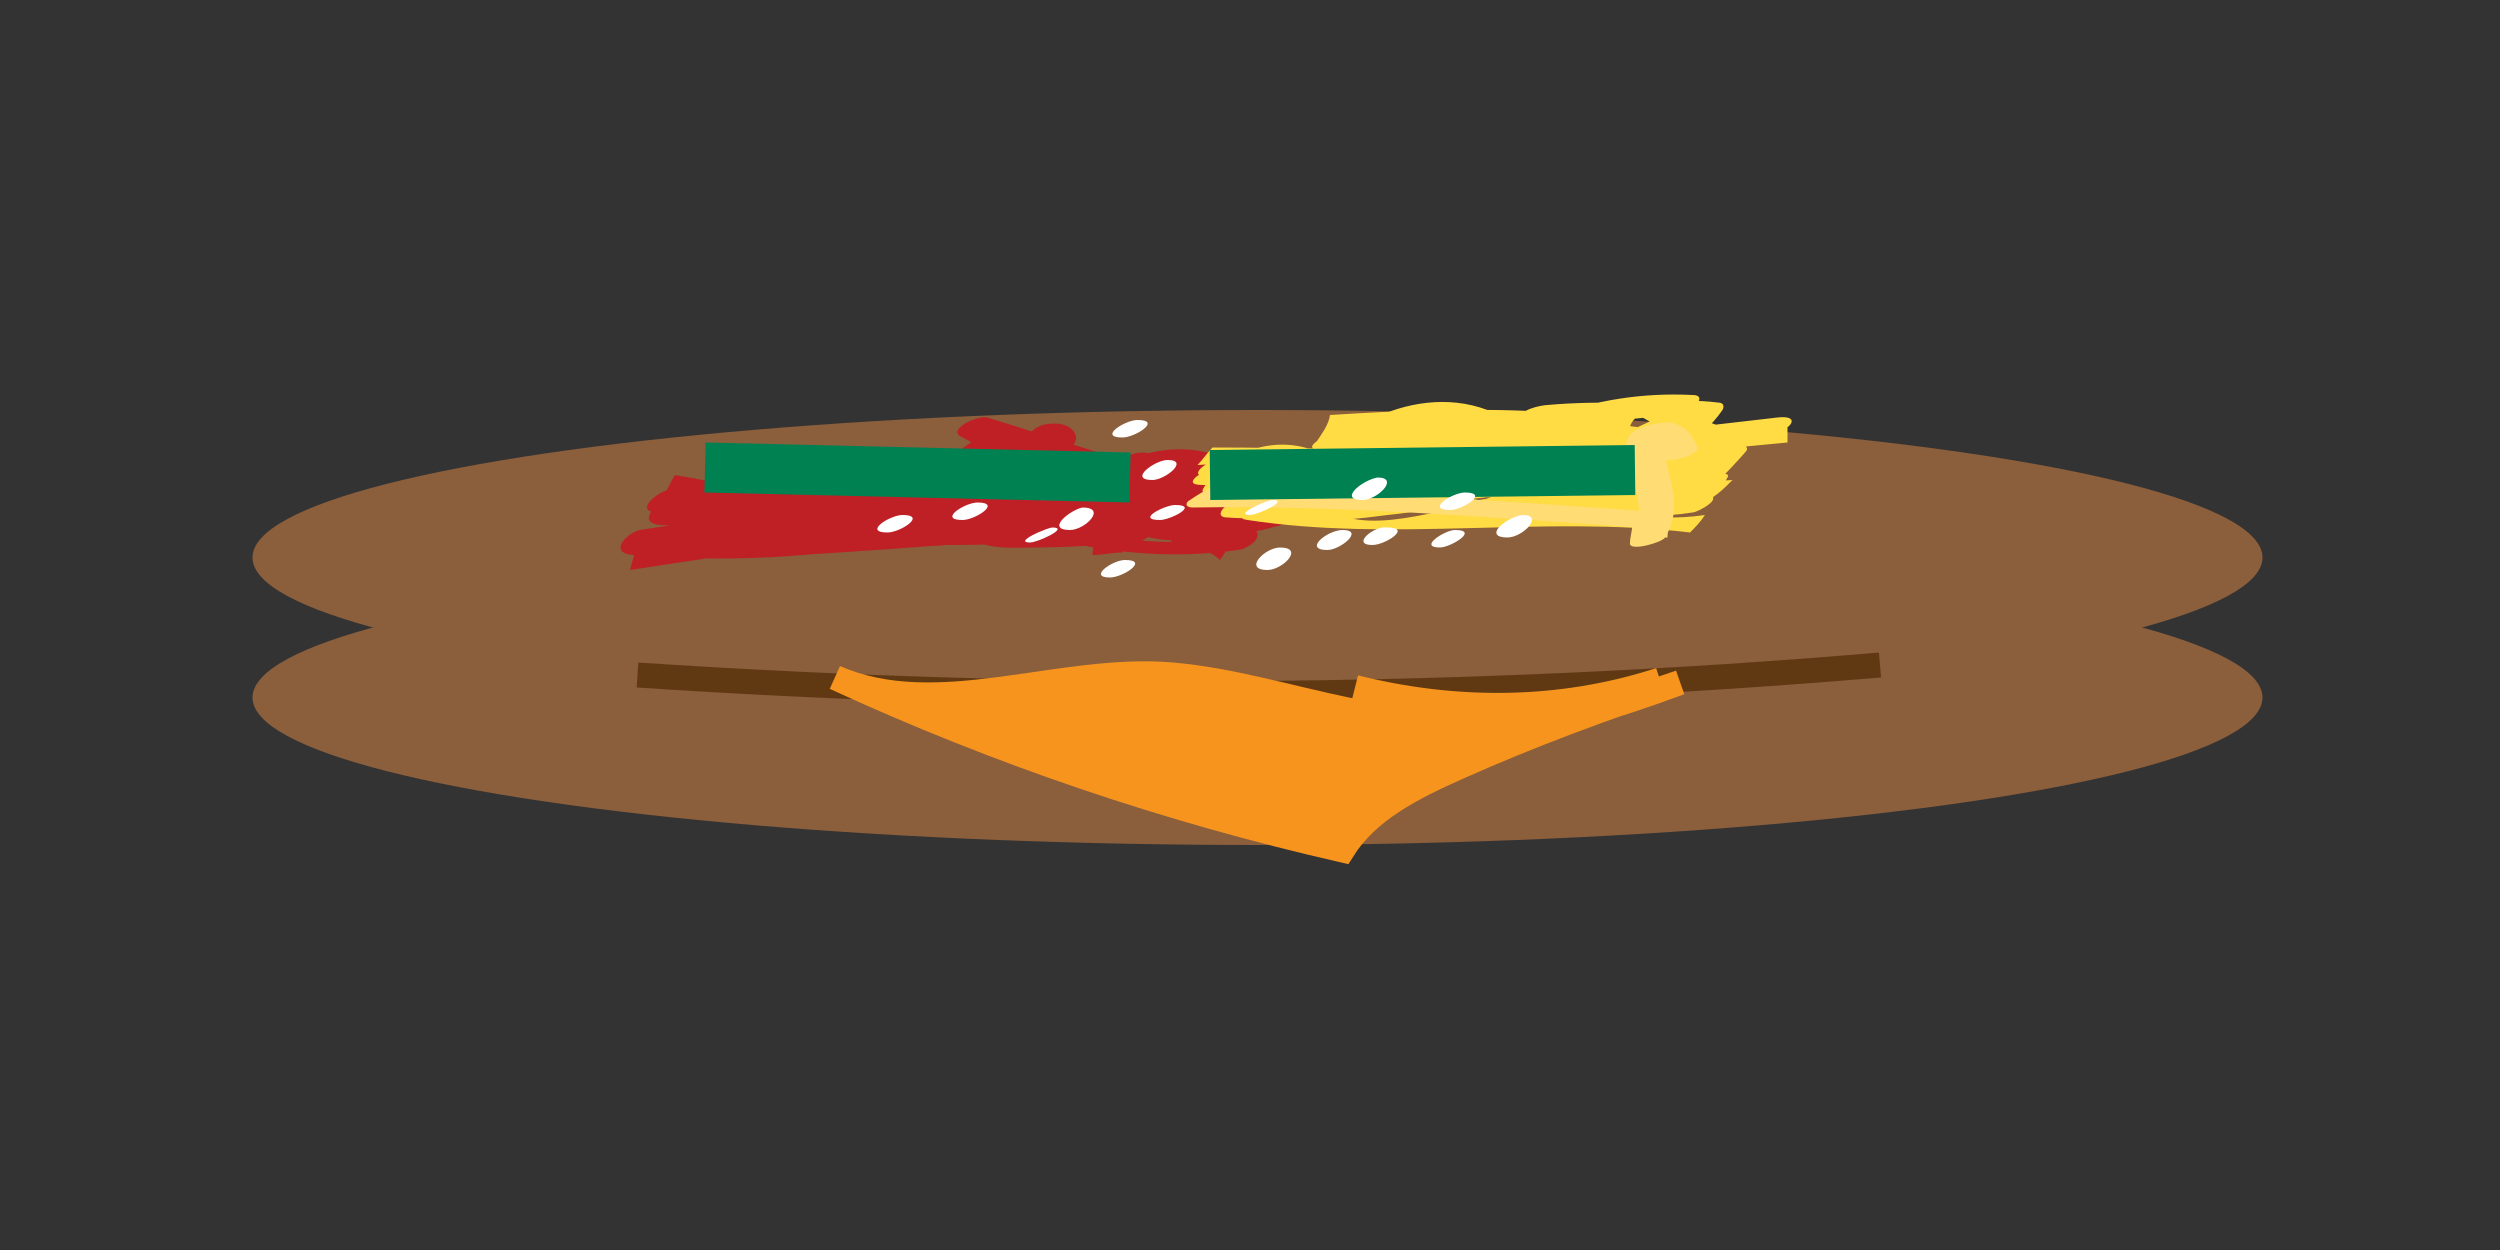 <?xml version="1.0" encoding="utf-8"?>
<!-- Generator: Adobe Illustrator 25.0.1, SVG Export Plug-In . SVG Version: 6.00 Build 0)  -->
<svg version="1.1" id="Layer_1" xmlns="http://www.w3.org/2000/svg" xmlns:xlink="http://www.w3.org/1999/xlink" x="0px" y="0px"
	 viewBox="0 0 100 50" style="enable-background:new 0 0 100 50;" xml:space="preserve">
<rect x="0" y="0" width="100" height="50" fill="#333333" stroke="none"/>
<style type="text/css">
	.st0{fill:#8B5E3C;}
	.st1{fill:none;stroke:#603913;stroke-miterlimit:10;}
	.st2{fill:#F7941D;stroke:#F7941D;stroke-miterlimit:10;}
	.st3{fill:none;stroke:#F7941D;stroke-miterlimit:10;}
	.st4{fill:#BE2026;}
	.st5{fill:#FFDB44;}
	.st6{fill:#FFDD74;}
	.st7{fill:none;stroke:#008152;stroke-width:2;stroke-miterlimit:10;}
	.st8{fill:#FFFFFF;}
</style>
<ellipse class="st0" cx="50.3" cy="22.3" rx="40.2" ry="5.9"/>
<ellipse class="st0" cx="50.3" cy="27.9" rx="40.2" ry="5.9"/>
<path class="st1" d="M25.5,27c16.5,1.1,33.2,1,49.7-0.4"/>
<path class="st2" d="M67.2,27.3c-3,1-6,2.1-8.9,3.4c-1.8,0.8-3.6,1.7-4.6,3.3c-7-1.6-13.8-3.9-20.3-6.9c4.1,1.8,9-0.5,13.5-0.1
	c2.3,0.2,4.6,0.9,7,1.4C59.8,29.4,61.5,29.4,67.2,27.3z"/>
<path class="st3" d="M54.2,27.5c4,1,8.2,1,12.2-0.3"/>
<g>
	<g>
		<path class="st4" d="M30.1,19.1c2.7-0.5,5.3-0.5,8-0.2c0-0.3,0-0.6,0-0.9c-2.3,0.9-4.8,0.8-7-0.2c-0.3,0.3-0.7,0.6-1,0.8
			c4.8,1,9.8-1.1,14.6,0.3c-0.1-0.2-0.1-0.4-0.2-0.6c-1.8,2.2-5.4,1.8-7.9,1.7c-3.3,0-6.4-0.4-9.6-1c-0.2,0.3-0.3,0.6-0.5,0.9
			c7.6-1.1,15.3,0.4,23,0c0-0.3,0-0.6,0-0.9c-3.6,1.2-7.4,1.2-11.2,1s-7.6-0.4-11.4-0.6c-0.2,0.3-0.4,0.6-0.5,1
			c4.8,0.1,9.6-0.5,14.3-1.7c0.7-0.2,0.8-1,0-0.9c-2.1,0.2-3.9,1.4-4.7,3.4c-0.1,0.2,0,0.4,0.3,0.5c1.1,0.3,2.1,0.1,3.1-0.5
			c0.1-0.1,0.4-0.4,0.2-0.6c-1.5-1.3-3.5-1.3-5.1-0.4c-0.3,0.2-0.4,0.7,0,0.7c2,0.4,3.9,0.3,5.9-0.1c0.5-0.1,0.9-0.9,0.1-0.9
			c-4.2-0.2-8.5,0-12.6,0.8c-0.7,0.1-0.8,1,0,0.9c3-0.4,6-0.7,9-1.1c0.1-0.3,0.1-0.6,0.2-1c-3.8,0.6-7.7,1.1-11.5,1.7
			c-0.5,0.1-1.3,0.9-0.3,1c7.2,0.6,14.4-0.7,20.8-3.8c-0.3,0-0.6,0-1-0.1c0.2,0.4-2.1,1.7-0.4,2c0.4,0.1,0.9,0,1.1-0.4
			c0,0,0-0.1,0.1-0.1c0.4-0.5-0.7-0.6-1-0.4c-1.2,0.6-2.5,0.5-3.7-0.2c-0.1,0.3-0.2,0.5-0.3,0.8c1.7-0.7,3.4-0.9,5.1-0.6
			c-0.1-0.2-0.2-0.4-0.3-0.7c-0.3,0.4-0.7,0.6-1.2,0.4C44,19,43,19.8,43.8,20c0.8,0.3,1.6,0.3,2.4,0.2c0.1-0.3,0.1-0.6,0.2-1
			c-4.7,0.8-9.4,1.1-14.1,1.4c-0.1,0.3-0.1,0.6-0.2,1c1.3-0.2,2.6-0.3,3.9-0.5c0.5-0.1,1.5-0.4,2-0.2c0.3,0.1,0.6,0.5,0.9,0.7
			c0.8,0.4,1.7,0.3,2.5,0.3c1.3,0,2.6-0.1,4-0.2c0.4,0,1.3-0.7,0.5-0.9c-0.9-0.3-1.8-0.2-2.6,0.2c-0.3,0.1-0.7,0.7-0.1,0.8
			c2.1,0.4,4.2,0.5,6.3,0.2c0.3,0,1.2-0.5,0.6-0.9c-0.7-0.5-1.5-0.6-2.3-0.5c0.2,0.2,0.4,0.4,0.6,0.5c0.1-0.3,0.3-0.5,0.6-0.7
			s0.4-0.6,0-0.7c-3.2-1-6.3-2-9.5-3c-0.4-0.1-1.7,0.5-1,0.8c2,1.1,4.2,1.8,6.5,2c0-0.3,0.1-0.6,0.1-0.9c-0.2,0-0.4,0-0.6-0.1
			c-0.2,0.3-0.4,0.6-0.6,0.9c1.8-0.2,3.5-0.1,5.2,0.5c0-0.2,0-0.5,0-0.7c-0.8,0.5-1.6,0.6-2.6,0.5c0.1,0.2,0.2,0.4,0.3,0.7
			c1.6-1.4,3.7-1.5,5.5-0.5c0-0.2,0-0.4,0-0.6c-1.9,1.7-4.5,0.2-6.1-1.1c-0.1,0.3-0.2,0.5-0.3,0.8c0.7-0.3,1.7-0.4,2.4,0.1
			c1,0.7-0.2,1.4-1,1.4c-1,0-1.9-0.7-2.4-1.5c-0.1,0.2-0.2,0.5-0.4,0.7c1.8-0.7,3.7-0.8,5.6-0.4c0.3,0.1,1.2,0.2,0.8,0.8
			c-0.1,0.2-1.2,0.2-1.5,0.2c-1,0-1.9-0.2-2.8-0.5c0,0.2,0,0.5,0,0.7c1-0.8,2-1,3.2-0.7c-0.1-0.2-0.2-0.3-0.3-0.5
			c-0.3,0.4-0.6,0.8-0.9,1.3c0.5,0,0.9,0.1,1.4,0.1c0,0,1.1-0.1,1.2-0.1c0.3-0.1,0.7-0.3,0.8-0.7c0.2-0.7-0.4-1-1-0.9
			c-0.8,0.1-1.1,1.1-0.2,1c0.1,0,0.1,0,0.2,0c-0.2-0.1-0.4-0.1-0.6-0.2c-0.3-0.4-1.6,0.5-1.8,0.9c-0.4,0.7,1.1,0.5,1.4,0.1
			c0.3-0.4,0.6-0.8,0.9-1.3c0.1-0.2,0-0.5-0.3-0.5c-1.8-0.4-3.6-0.1-5,1.1c-0.3,0.2-0.4,0.6,0,0.7c1.6,0.5,3.3,0.7,4.9,0.4
			c0.8-0.2,2.5-0.7,1.9-1.9c-0.5-1-2.8-1.1-3.7-1.1c-1.7-0.1-3.3,0.2-4.9,0.8c-0.3,0.1-0.5,0.4-0.4,0.7c1.2,2,4.3,2.6,6.2,1
			c1.2-1,0.5-1.9-0.7-2.4s-2.6-0.4-3.8,0.1c-0.3,0.1-0.6,0.5-0.3,0.8c2.5,1.9,5.8,3,8.4,0.7c0.2-0.2,0.2-0.4,0-0.6
			c-2.5-1.4-5.7-1-7.8,0.9c-0.4,0.3,0,0.6,0.3,0.7c1.5,0.2,2.8-0.2,4-0.9c0.3-0.2,0.4-0.6,0-0.7c-1.9-0.6-3.9-0.8-5.9-0.5
			c-0.3,0-1.3,0.6-0.6,0.9s1.3,0.3,2,0.2c0.5-0.1,0.9-0.8,0.1-0.9c-2.1-0.2-4-0.8-5.9-1.8c-0.3,0.3-0.7,0.6-1,0.8c3.2,1,6.3,2,9.5,3
			c0-0.2,0-0.5,0-0.7c-0.5,0.3-0.8,0.6-1,1.2c-0.2,0.4,0.3,0.6,0.6,0.5c0.5-0.1,1,0.1,1.3,0.4c0.2-0.3,0.4-0.6,0.6-0.9
			c-1.9,0.3-3.7,0.2-5.6-0.1c0,0.3-0.1,0.5-0.1,0.8c0.4,0,0.8-0.1,1.2-0.1c0.2-0.3,0.3-0.6,0.5-0.9c-1.4,0.1-2.8,0.2-4.2,0.2
			c-0.7,0-1.2,0-1.7-0.4c-0.2-0.2-0.3-0.4-0.6-0.5c-0.8-0.3-2,0.1-2.8,0.2c-1.3,0.2-2.6,0.3-3.9,0.5c-0.8,0.1-1.2,1-0.2,1
			c4.7-0.3,9.4-0.6,14.1-1.4c0.7-0.1,1.2-1.1,0.2-1c-0.6,0.1-1.2,0.1-1.7-0.1c-0.2,0.3-0.5,0.6-0.7,0.9c1.1,0.2,2.2-0.2,2.9-1
			c0.3-0.3,0-0.6-0.3-0.7c-2.2-0.4-4.3-0.1-6.3,0.8c-0.3,0.1-0.6,0.5-0.3,0.8c1.6,1.1,3.7,1.1,5.4,0.2c-0.3-0.1-0.7-0.3-1-0.4
			c0,0,0,0.1-0.1,0.1c0.4-0.1,0.7-0.3,1.1-0.4c-0.1,0.2,0,0.3,0.2,0.1c0.1,0,0.1-0.1,0.2-0.1c0.2-0.1,0.4-0.3,0.5-0.5
			c0.3-0.4,0.2-0.8,0-1.2c-0.2-0.3-0.8-0.2-1-0.1c-6.2,2.9-12.9,4.1-19.7,3.6c-0.1,0.3-0.2,0.6-0.3,1c3.8-0.6,7.7-1.1,11.5-1.7
			c0.8-0.1,1.2-1.1,0.2-1c-3,0.4-6,0.7-9,1.1c0,0.3,0,0.6,0,0.9c3.9-0.7,7.9-1,11.9-0.8c0-0.3,0.1-0.6,0.1-0.9
			c-1.6,0.4-3.2,0.4-4.8,0.1c0,0.2,0,0.5,0,0.7c0.9-0.6,2.1-0.3,2.9,0.4c0.1-0.2,0.1-0.4,0.2-0.6c-0.4,0.1-0.8,0.1-1.3,0.2
			c0.1,0.2,0.2,0.3,0.3,0.5c0.5-1.4,1.6-2.4,3.2-2.5c0-0.3,0-0.6,0-0.9C36,19.4,31.5,20,26.9,20c-0.6,0-1.5,0.9-0.5,1
			c4.1,0.2,8.2,0.4,12.3,0.6c3.7,0.1,7.5,0.1,11-1.1c0.7-0.2,0.8-1,0-0.9c-7.7,0.4-15.3-1.1-23,0c-0.4,0.1-1.3,0.8-0.5,0.9
			c3.9,0.8,7.8,1.3,11.8,1.3c2.7,0,5.9-0.1,7.7-2.4c0.2-0.2,0.2-0.5-0.2-0.6c-4.8-1.4-9.7,0.7-14.6-0.3c-0.4-0.1-1.7,0.5-1,0.8
			c2.8,1.3,5.9,1.3,8.7,0.2c0.5-0.2,0.6-0.8,0-0.9c-2.8-0.3-5.6-0.3-8.4,0.2C29.5,18.3,29.1,19.3,30.1,19.1L30.1,19.1z"/>
	</g>
</g>
<g>
	<g>
		<path class="st4" d="M43.5,19.6C43,19,42.4,18.4,41.7,18c-0.8-0.4-1.7-0.5-2.6-0.1c-0.3,0.1-0.5,0.4-0.4,0.7
			c0.1,0.3,0.5,0.3,0.8,0.3c1-0.2,1.9-0.5,2.9-0.8c0.2-0.1,0.5-0.2,0.6-0.4c0.1-0.2,0-0.4-0.1-0.5c-0.3-0.3-0.8-0.3-1.2-0.2
			c-0.3,0.1-0.7,0.4-0.6,0.7C41.2,18,41.7,18,42,18c-0.1,0-0.2,0-0.3,0c0.1,0-0.1-0.1,0,0c0.1-0.3,0.3-0.6,0.4-0.9
			c-1,0.3-1.9,0.6-2.9,0.8c0.2,0.3,0.3,0.6,0.5,1c0.1,0,0.1,0,0,0h0.1c0.1,0,0.1,0,0,0h0.1c0,0,0.3,0,0.1,0c0.1,0,0.2,0,0.2,0h0.1
			c-0.1,0-0.1,0,0,0s0.1,0,0.2,0.1c0.1,0,0.1,0.1,0.2,0.1c0.1,0,0.1,0,0,0c0,0,0.1,0,0.1,0.1c0.6,0.3,0.9,0.7,1.3,1.2
			c0.2,0.3,0.7,0.3,1,0.1C43.4,20.3,43.7,19.9,43.5,19.6L43.5,19.6z"/>
	</g>
</g>
<g>
	<g>
		<path class="st5" d="M52.9,18.1c2.9-0.2,5.8-0.2,8.8-0.1c0.1-0.2,0.1-0.4,0.2-0.6c-1.8,0.6-3.7,0.9-5.6,0.7
			c-0.3,0.2-0.5,0.4-0.8,0.7c2-0.1,3.9,0,5.9,0.3c0.3-0.2,0.5-0.4,0.8-0.7c-2.8,0.1-5.5-0.1-8.2-0.4c-0.3,0.2-0.5,0.4-0.8,0.7
			c2.9-0.1,5.7,0,8.6,0.4c-0.1-0.1-0.2-0.1-0.3-0.2c-0.3,1.3-4.2,1.2-5.3,1.3c-1.8,0.1-3.6,0.1-5.4-0.1c-0.3,0-1.7,0.6-0.9,0.7
			c5.9,0.9,11.8-0.2,17.7,0.5c0.2-0.2,0.4-0.4,0.6-0.7c-4.7,0.7-8.9-2.5-13.5-2.7c-0.3,0.2-0.5,0.4-0.8,0.7c1.9-0.1,3.7,0,5.5,0.4
			c0-0.1-0.1-0.2-0.1-0.3c-0.8,0.8-1.7,0.7-2.6,0.3c-0.2,0.2-0.5,0.4-0.7,0.6c1.5-0.3,3.1-0.2,4.6,0.2c0.1-0.1,0.1-0.3,0.2-0.4
			c-1.1,0.5-2.2,0.9-3.4,1.1c-1,0.2-2.4,0.5-3.5,0.2c-1.6-0.5-0.1-1.5,0.7-2c1.2-0.9,2.5-1.5,4-0.9c0.2-0.2,0.3-0.4,0.5-0.6
			c-3.4,1-6.9,1.3-10.4,1.5c-0.4,0-1.6,0.7-0.6,0.7c3.2,0,6.5,0.1,9.7,0.1c0.2-0.2,0.4-0.5,0.6-0.7c-1.8,0-3.6,0.1-5.3,0.3
			c-0.2,0-1.2,0.5-0.7,0.6c0.7,0.2,2.4,0.8,3.1,0.2c0.4-0.1,0.8-0.1,1.2-0.2c0.1,0.1,0.8-0.7,0.9-0.8c0.4-0.4-0.6-0.3-0.7-0.3
			c-1.7,0.4-3.3,0.9-4.9,1.5c-0.4,0.1-0.7,0.6,0,0.6c1-0.1,2.1-0.3,3.1-0.6c0-0.2-0.1-0.4-0.1-0.6c-1.1,0.4-2.2,0.5-3.4,0.4
			c-0.3,0-1.3,0-1.3-0.3c0-0.7,1.1-0.7,1.6-0.5c0.2-0.2,0.5-0.4,0.7-0.6c-1.1,0.1-2.2,0.3-3.3,0.4c-0.1,0.2-0.2,0.4-0.2,0.6
			c0.9-0.1,1.7-0.2,2.6-0.1c0-0.2,0-0.3,0-0.5c-0.9,0.4-1.7,0.9-2.6,1.3c-0.2,0.1-0.5,0.5,0,0.5c1.2,0.1,2.4-0.1,3.6-0.4
			c0.2-0.1,1.1-0.6,0.4-0.6c-0.4,0-0.8,0-1.2-0.1c-0.1,0.2-0.3,0.4-0.4,0.6c1.6-0.5,3.4-0.6,5.1-0.8c1.7-0.2,3.4-0.4,5-0.6
			c3.3-0.4,6.6-0.8,9.9-1.1c0-0.2,0-0.4,0-0.6c-1.4,0.4-2.7,0.1-3.9-0.6c-0.2,0.2-0.4,0.4-0.6,0.5c0.5-0.1,0.9-0.1,1.4,0
			c-0.1-0.1-0.1-0.2-0.2-0.3c-1.4,2.1-3.9,1.8-5.3-0.1c-0.3,0.2-0.7,0.4-1,0.6c1-0.1,1.9-0.1,2.9-0.1c0.2-0.2,0.4-0.4,0.6-0.7
			c-0.8,0.1-1.7,0.3-2.5,0.4c0,0.2,0.1,0.4,0.1,0.5c1.4-0.5,2.9-0.7,4.4-0.6c0-0.2,0-0.3,0-0.5c-1.3,0.6-2.6,1.2-3.9,1.9
			c-0.1,0-0.5,0.3-0.2,0.4c1,0.5,2,0.8,3.2,0.9c0.2,0,1.5-0.3,1.1-0.6c-0.4-0.3-0.8-0.6-1.2-0.8c-0.1,0.1-0.2,0.3-0.2,0.4
			c0.3-0.1,0.6-0.3,0.8-0.4c0.3-0.1,0.4-0.4,0-0.5c-1.2-0.2-2.4,0-3.6,0.4c-0.6,0.2-0.5,0.6,0.1,0.5c0.8-0.1,1.6-0.2,2.5-0.3
			c-0.1-0.2-0.2-0.3-0.3-0.5c-2.6,1.2-5.4,1.8-8.3,1.7c-0.3,0.2-0.5,0.4-0.8,0.7c4-0.2,7.9-0.2,11.9-0.1c0.3-0.2,0.5-0.4,0.8-0.7
			c-2.9,0.2-5.8,0.3-8.7,0.1c-0.2,0.2-0.4,0.4-0.6,0.7c1.4-0.2,2.7-0.4,4-0.8c0.2,0,1-0.4,0.5-0.6c-0.7-0.3-1.4-0.6-2.1-0.9
			c-0.1,0.2-0.2,0.3-0.3,0.5c0.9-0.3,1.7-0.5,2.6-0.5c0.1-0.2,0.3-0.4,0.4-0.7c-3.5,0.6-7,0.9-10.6,0.8c-0.2,0.2-0.4,0.4-0.6,0.7
			c3.4-0.4,6.8-0.7,10.2-0.7c0.3,0,1.5-0.6,0.8-0.7c-2.2-0.1-4.3-0.2-6.5-0.1c-0.2,0.2-0.4,0.5-0.6,0.7c2.7-0.2,5.3-0.1,8,0.3
			c0-0.2,0-0.3,0-0.5c-0.5,0.2-0.9,0.5-1.3,0.8c-0.2,0.1-0.2,0.3,0,0.4c0.7,0.4,1.5,0.4,2.3,0.2c0.4-0.1,1-0.7,0.2-0.6
			c-1.1,0.1-2,0.3-3,0.8c-0.1,0.1-0.5,0.4-0.2,0.4c0.8,0.3,1.7,0.1,2.4-0.3c0.2-0.1,0.5-0.5,0-0.5c-1.3,0-1.5-2.6,0-2
			c0.7,0.3,0.8,0.7,0.4,1.3c-0.4,0.5-1,1-1.4,1.5c-0.3,0.3,0.4,0.3,0.5,0.3c1.1-0.2,2.2-0.6,3.2-1c-0.3-0.1-0.6-0.2-0.9-0.3
			c-0.6,0.3-1.1,0.6-1.7,0.9c0.4,0,0.7,0.1,1.1,0.1c0.7-0.6,1.5-1.2,2.3-1.7c-0.4,0-0.7-0.1-1.1-0.1c-0.4,0.4-0.9,0.7-1.5,0.6
			c-0.1,0.2-0.3,0.4-0.4,0.7c0.5-0.1,1-0.1,1.4-0.2c-0.2-0.1-0.4-0.2-0.5-0.3c-1.2,1.3,1,1.6,1.5,0.6c0.2-0.3-0.9-0.1-1-0.1
			c-0.8,0.3-1.4,0.7-1.9,1.4c-0.4,0.5,1,0.2,1.2,0c0.9-0.7,1.7-1.5,2.4-2.3c0.2-0.2,0-0.3-0.2-0.3c-1.2-0.1-2.3,0.2-3.4,0.7
			c-0.7,0.3,0.1,0.5,0.5,0.4s0.7-0.1,1.1,0.1c0.4,0.1,1.7-0.4,1.2-0.6c-0.8-0.3-1.6-0.3-2.4,0c0.2,0.1,0.3,0.3,0.5,0.4
			c0.5-0.3,1-0.4,1.6-0.3c-0.1-0.1-0.1-0.2-0.2-0.3c-0.7,0.8-1.4,1.5-2.2,2.1c0.4,0,0.8,0,1.2,0c0.3-0.4,0.6-0.7,1.1-0.9
			c-0.3,0-0.7-0.1-1-0.1l-0.1,0.1c0.3-0.1,0.6-0.3,0.8-0.4c0.1-0.2,0.3-0.4,0.5-0.6c0.3-0.3-0.4-0.3-0.5-0.3c-0.5,0.1-1,0.1-1.4,0.2
			s-1.3,0.6-0.4,0.7c1.3,0,2.5-0.4,3.5-1.4c0.4-0.4-0.9-0.2-1.1-0.1c-1,0.6-1.9,1.2-2.8,2c-0.4,0.4,0.9,0.2,1.1,0.1
			c0.6-0.3,1.1-0.6,1.7-0.9c0.9-0.5-0.5-0.5-0.9-0.3c-0.7,0.3-1.4,0.5-2.1,0.7c0.2,0.1,0.4,0.2,0.5,0.3c0.6-0.6,1.3-1.2,1.8-1.9
			c0.2-0.3,0.2-0.5,0-0.9c-0.6-0.8-1.9-0.9-2.8-0.7c-0.8,0.2-1.7,0.7-1.8,1.6c-0.1,1,0.6,1.8,1.6,1.8c0-0.2,0-0.3,0-0.5
			c-0.1,0-0.3,0-0.4,0c-0.1,0.1-0.1,0.3-0.2,0.4c0.5-0.2,1-0.4,1.5-0.4c0.1-0.2,0.2-0.4,0.2-0.6c-0.4,0-0.7,0-0.9-0.2
			c0,0.1,0,0.2,0,0.4c0.3-0.3,0.7-0.5,1-0.7c0.3-0.1,0.4-0.4,0-0.5c-2.8-0.4-5.5-0.5-8.3-0.3c-0.4,0-1.6,0.7-0.6,0.7
			c2.1,0,4.1,0,6.1,0.1c0.3-0.2,0.5-0.4,0.8-0.7c-3.5,0.1-7.1,0.3-10.6,0.8c-0.2,0-1.3,0.6-0.6,0.7c3.8,0.1,7.5-0.1,11.3-0.8
			c0.4-0.1,1.3-0.7,0.4-0.7c-1.3,0.1-2.5,0.3-3.8,0.8c-0.2,0.1-0.7,0.4-0.3,0.5c0.7,0.3,1.4,0.6,2.1,0.9c0.2-0.2,0.3-0.4,0.5-0.6
			c-1.2,0.3-2.4,0.6-3.7,0.7c-0.2,0-1.3,0.6-0.6,0.7c3,0.2,6,0.1,9-0.1c0.3,0,1.5-0.6,0.8-0.7c-4.1-0.1-8.1-0.1-12.2,0.1
			c-0.3,0-1.5,0.6-0.8,0.7c3.5,0.2,6.9-0.5,10.1-2c0.6-0.3,0.1-0.5-0.3-0.5c-0.8,0.1-1.6,0.2-2.5,0.3c0,0.2,0.1,0.4,0.1,0.5
			c0.7-0.3,1.4-0.3,2.1-0.2c0-0.2,0-0.3,0-0.5c-0.3,0.1-0.6,0.3-0.8,0.4c-0.1,0-0.4,0.3-0.2,0.4c0.4,0.3,0.8,0.6,1.2,0.8
			c0.4-0.2,0.8-0.4,1.1-0.6c-1-0.1-1.8-0.3-2.7-0.8c-0.1,0.1-0.2,0.3-0.2,0.4c1.3-0.6,2.6-1.2,3.9-1.9c0.2-0.1,0.5-0.5,0-0.5
			c-2-0.1-3.9,0.2-5.8,0.9c-0.6,0.2-0.5,0.6,0.1,0.5c0.8-0.1,1.7-0.3,2.5-0.4c0.2,0,1.3-0.6,0.6-0.7c-1.1,0-2.1,0-3.2,0.1
			c-0.2,0-1.3,0.2-1,0.6c2,2.7,6.2,2.2,8-0.4c0.1-0.2,0-0.3-0.2-0.3c-0.8-0.1-1.6-0.1-2.4,0.1c-0.1,0-0.9,0.4-0.6,0.5
			c1.7,1,3.5,1.2,5.4,0.6c0.6-0.2,0.9-0.7,0-0.6c-3.5,0.4-6.9,0.8-10.4,1.2c-1.7,0.2-3.4,0.4-5.1,0.6c-1.7,0.2-3.4,0.3-5,0.8
			c-0.2,0.1-1.1,0.6-0.4,0.6c0.4,0,0.8,0,1.2,0.1c0.1-0.2,0.3-0.4,0.4-0.6c-0.8,0.2-1.7,0.3-2.5,0.2c0,0.2,0,0.3,0,0.5
			c0.9-0.4,1.7-0.9,2.6-1.3c0.3-0.1,0.5-0.4,0-0.5c-1.1-0.1-2.2,0-3.2,0.1c-0.6,0.1-1.3,0.8-0.2,0.6c1.1-0.1,2.2-0.3,3.3-0.4
			c0.2,0,1.2-0.4,0.7-0.6c-1.6-0.6-3.6,0.1-4.4,1.6c0,0.1,0.1,0.2,0.1,0.2c2.1,0.5,4.3,0.5,6.4-0.2c0.8-0.3,0.7-0.8-0.1-0.6
			c-0.8,0.2-1.5,0.4-2.3,0.5c0,0.2,0,0.4,0,0.6c1.5-0.5,3-1,4.5-1.4c-0.2-0.1-0.5-0.2-0.7-0.3c-0.3,0.3-0.7,0.7-1,1
			c0,0-0.1,0.2,0,0.2h0.1c0.3,0.2,1,0,1.2-0.2s0.3-0.2,0.3-0.5c0,0,0,0,0-0.1c-0.3-0.2-0.5-0.2-0.8-0.2c-0.9,0-1.6,0-2.5-0.2
			c-0.2,0.2-0.5,0.4-0.7,0.6c1.7-0.2,3.3-0.3,5-0.3c0.5,0,1.6-0.7,0.6-0.7c-3.2,0-6.5-0.1-9.7-0.1c-0.2,0.2-0.4,0.5-0.6,0.7
			c3.8-0.2,7.5-0.5,11.1-1.6c0.1,0,1-0.4,0.5-0.6c-1.6-0.6-3.3-0.3-4.7,0.4c-0.9,0.4-1.6,1-2.4,1.6c-0.4,0.3-1.2,0.8-0.9,1.5
			c0.4,1.3,3.1,0.8,4,0.7c2.1-0.2,4-0.8,5.9-1.7c0.1-0.1,0.5-0.4,0.2-0.4C59.8,18,58,18,56.1,18.3c-0.2,0-1.2,0.4-0.7,0.6
			c1.7,0.8,3.8,0.3,5.1-1c0.1-0.1,0.1-0.2-0.1-0.3c-2-0.4-4-0.6-6.1-0.5c-0.3,0-1.5,0.6-0.8,0.7c4.9,0.3,9.2,3.5,14.2,2.7
			c0.2,0,1.3-0.6,0.6-0.7c-5.9-0.7-11.8,0.4-17.7-0.5c-0.3,0.2-0.6,0.4-0.9,0.7c2.7,0.2,5.4,0.2,8.1-0.1c1.4-0.2,4.5-0.2,4.9-2
			c0-0.2-0.1-0.2-0.3-0.2c-3-0.4-5.9-0.5-8.9-0.4c-0.3,0-1.5,0.6-0.8,0.7c2.8,0.3,5.7,0.5,8.6,0.4c0.3,0,1.5-0.6,0.8-0.7
			c-2.1-0.3-4.1-0.4-6.2-0.3c-0.3,0-1.5,0.6-0.8,0.7c2.4,0.2,4.8-0.2,7-1c0.2-0.1,0.8-0.5,0.2-0.6c-3-0.2-6-0.1-9.1,0.1
			C53.1,17.4,52,18.1,52.9,18.1L52.9,18.1z"/>
	</g>
</g>
<g>
	<g>
		<path class="st6" d="M67.9,17.9c-0.2-0.5-0.5-0.9-1.1-1c-0.5,0-1.1,0.1-1.5,0.4c-0.5,0.4-0.1,1.1,0,1.7c0.2,0.9,0.5,1.9,0,2.7
			c0.5-0.1,1-0.2,1.4-0.2c0-0.3,0.1-0.6,0.1-0.8c0-0.2-0.1-0.2-0.2-0.2c-5.9-0.4-11.9-0.9-17.8-0.8c0,0.1,0.1,0.2,0.1,0.3
			c0.8-0.5,1.6-0.8,2.5-0.8c0.1-0.2,0.3-0.4,0.4-0.6c-0.9,0.2-1.7,0.4-2.5,0.8c-0.2,0.1-0.5,0.3-0.2,0.4c0.9,0.3,1.8,0.4,2.7,0.3
			c0.1,0,1.4-0.4,0.9-0.6c-0.3-0.1-0.5-0.2-0.8-0.3c-0.1,0.2-0.2,0.3-0.3,0.5c0.5-0.2,1-0.3,1.5-0.2c0.3,0,0.8,0,1-0.3
			c0.1-0.2,0.3-0.3-0.1-0.3c-1,0-2,0.1-3,0.5c-0.1,0-0.7,0.3-0.3,0.5c0.3,0.1,0.5,0.2,0.8,0.3c0.3-0.2,0.6-0.4,0.9-0.6
			c-0.7,0.1-1.4,0-2.1-0.3c-0.1,0.1-0.1,0.3-0.2,0.4c0.5-0.2,0.9-0.4,1.4-0.5c0.3-0.1,1.4-0.6,0.4-0.6c-1.5,0.1-3,0.5-4.3,1.4
			c-0.2,0.1-0.2,0.3,0.1,0.3c6-0.1,11.9,0.4,17.8,0.8c-0.1-0.1-0.2-0.1-0.2-0.2c0,0.3-0.1,0.6-0.1,0.8c-0.1,0.4,1.3,0,1.4-0.2
			c0.5-0.8,0.4-1.6,0.2-2.4c-0.1-0.4-0.2-0.9-0.3-1.3c0-0.1,0-0.2,0-0.4c-0.2,0.1-0.4,0.2-0.6,0.2c0-0.1,0.4,0.7,0.5,0.7
			C66.6,18.6,68,18.2,67.9,17.9L67.9,17.9z"/>
	</g>
</g>
<line class="st7" x1="28.2" y1="18.7" x2="45.2" y2="19.1"/>
<line class="st7" x1="48.4" y1="19" x2="65.4" y2="18.8"/>
<g>
	<g>
		<path class="st8" d="M46.1,19.2c0.5,0,1.5-0.8,0.6-0.8C46.2,18.4,45.1,19.2,46.1,19.2L46.1,19.2z"/>
	</g>
</g>
<g>
	<g>
		<path class="st8" d="M44.9,17.5c0.5,0,1.6-0.7,0.6-0.7C45,16.8,43.9,17.5,44.9,17.5L44.9,17.5z"/>
	</g>
</g>
<g>
	<g>
		<path class="st8" d="M35.5,21.3c0.5,0,1.6-0.7,0.6-0.7C35.6,20.6,34.5,21.3,35.5,21.3L35.5,21.3z"/>
	</g>
</g>
<g>
	<g>
		<path class="st8" d="M38.5,20.8c0.5,0,1.6-0.7,0.6-0.7C38.6,20.1,37.5,20.8,38.5,20.8L38.5,20.8z"/>
	</g>
</g>
<g>
	<g>
		<path class="st8" d="M41.2,21.7c0.3,0,1.6-0.6,0.9-0.6C41.9,21.1,40.5,21.7,41.2,21.7L41.2,21.7z"/>
	</g>
</g>
<g>
	<g>
		<path class="st8" d="M42.8,21.2c0.6,0,1.5-0.9,0.5-0.9C42.8,20.4,41.8,21.2,42.8,21.2L42.8,21.2z"/>
	</g>
</g>
<g>
	<g>
		<path class="st8" d="M44.4,23.1c0.5,0,1.6-0.7,0.6-0.7C44.5,22.4,43.5,23.1,44.4,23.1L44.4,23.1z"/>
	</g>
</g>
<g>
	<g>
		<path class="st8" d="M46.4,20.8c0.4,0,1.6-0.6,0.6-0.6C46.6,20.2,45.4,20.8,46.4,20.8L46.4,20.8z"/>
	</g>
</g>
<g>
	<g>
		<path class="st8" d="M53.1,22c0.5,0,1.5-0.8,0.6-0.8C53.1,21.2,52.1,22,53.1,22L53.1,22z"/>
	</g>
</g>
<g>
	<g>
		<path class="st8" d="M50,20.6c0.3,0,1.6-0.6,0.9-0.6C50.7,20,49.3,20.6,50,20.6L50,20.6z"/>
	</g>
</g>
<g>
	<g>
		<path class="st8" d="M50.7,22.8c0.6,0,1.5-0.9,0.5-0.9C50.6,21.9,49.7,22.8,50.7,22.8L50.7,22.8z"/>
	</g>
</g>
<g>
	<g>
		<path class="st8" d="M54.9,21.8c0.5,0,1.6-0.7,0.6-0.7C55,21,54,21.8,54.9,21.8L54.9,21.8z"/>
	</g>
</g>
<g>
	<g>
		<path class="st8" d="M54.5,20c0.6,0,1.5-0.9,0.6-0.9C54.5,19.2,53.5,20,54.5,20L54.5,20z"/>
	</g>
</g>
<g>
	<g>
		<path class="st8" d="M57.6,21.9c0.4,0,1.6-0.7,0.6-0.7C57.8,21.2,56.7,21.9,57.6,21.9L57.6,21.9z"/>
	</g>
</g>
<g>
	<g>
		<path class="st8" d="M60.3,21.5c0.6,0,1.5-0.9,0.6-0.9C60.2,20.7,59.3,21.5,60.3,21.5L60.3,21.5z"/>
	</g>
</g>
<g>
	<g>
		<path class="st8" d="M58,20.4c0.5,0,1.6-0.7,0.6-0.7C58.1,19.7,57,20.4,58,20.4L58,20.4z"/>
	</g>
</g>
</svg>
